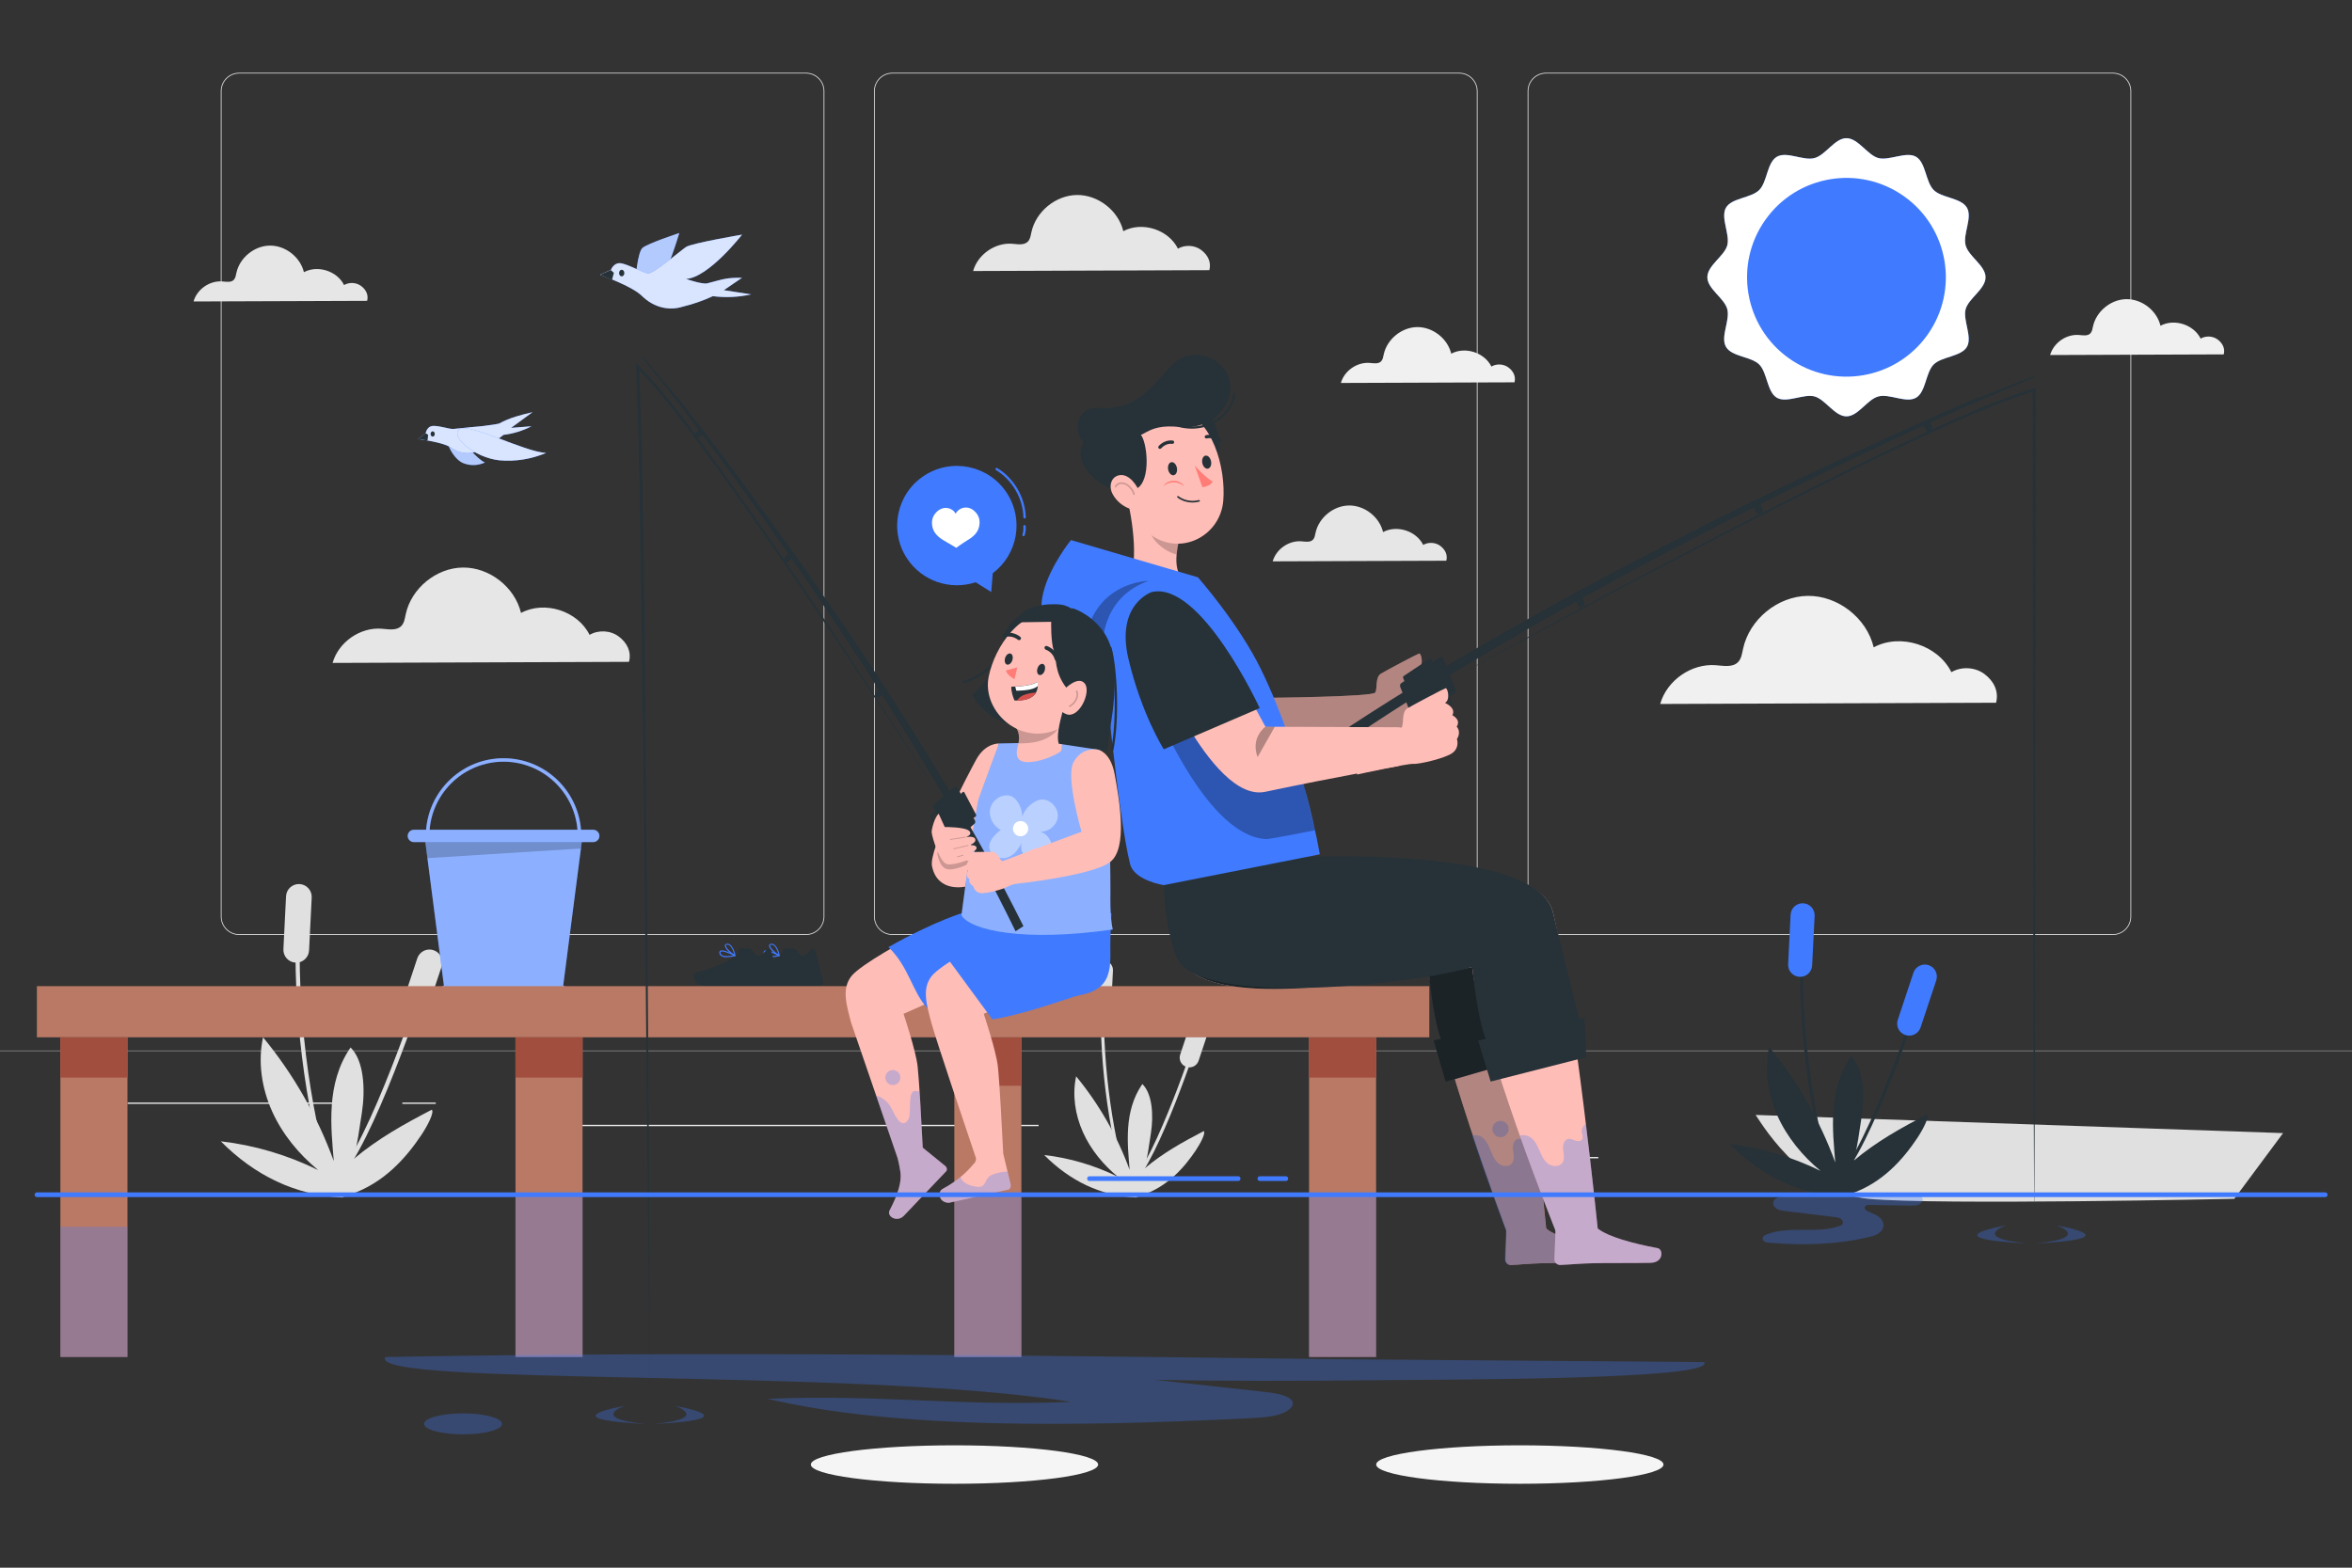 <svg xmlns="http://www.w3.org/2000/svg" viewBox="0 0 750 500"><rect x="0" y="0" width="750" height="500" fill="#333333" stroke="none"/><g id="freepik--background-complete--inject-613"><g><path d="M365.041,372.617c1.031-4.594,1.247-6.505,1.969-11.238,.838-5.492,.515-12.476-2.743-15.641-6.042,8.764-4.685,19.386-4.049,27.391-3.958-10.836-9.765-20.993-17.059-29.841-1.283,5.874-.339,12.231,2.157,17.801,2.496,5.57,6.479,10.377,11.117,14.217-7.418-3.65-15.391-6.004-23.471-6.931,8.213,8.255,17.991,13.023,29.224,13.562l1.887-.686c8.331-2.799,13.667-9.021,17.237-14.354,1.504-2.246,3.206-5.509,2.554-6.154-6.765,3.522-12.951,6.948-18.824,11.872Z" style="fill:#e0e0e0;"></path><g><path d="M358.003,376.206c-5.648-21.318-7.907-43.295-6.715-65.319l.999,.055c-1.187,21.919,1.061,43.791,6.683,65.009l-.967,.256Z" style="fill:#e0e0e0;"></path><path d="M351.01,325.265h0c-1.709-.085-3.026-1.54-2.941-3.249l.636-12.769c.085-1.709,1.54-3.026,3.249-2.941h0c1.709,.085,3.026,1.54,2.941,3.249l-.636,12.769c-.085,1.709-1.54,3.026-3.249,2.941Z" style="fill:#e0e0e0;"></path></g><g><path d="M361.207,377.94l-.7-.715c8.193-8.023,20.893-46.649,21.021-47.038l.95,.31c-.523,1.599-12.906,39.249-21.271,47.442Z" style="fill:#e0e0e0;"></path><path d="M378.295,340.271h0c-1.624-.54-2.503-2.294-1.963-3.918l4.033-12.132c.54-1.624,2.294-2.503,3.918-1.963h0c1.624,.54,2.503,2.294,1.963,3.918l-4.033,12.132c-.54,1.624-2.294,2.503-3.918,1.963Z" style="fill:#e0e0e0;"></path></g></g><g><g><rect y="335.071" width="750" height=".12" style="fill:#e0e0e0;"></rect><rect x="653.626" y="364.447" width="55.729" height=".421" style="fill:#ebebeb;"></rect><rect x="495.044" y="369.013" width="14.627" height=".421" style="fill:#ebebeb;"></rect><rect x="40.645" y="351.65" width="72.675" height=".421" style="fill:#ebebeb;"></rect><rect x="128.299" y="351.65" width="10.655" height=".421" style="fill:#ebebeb;"></rect><rect x="173.586" y="358.754" width="157.613" height=".421" style="fill:#ebebeb;"></rect></g><g><path d="M673.734,298.197h-180.746c-3.232,0-5.862-2.63-5.862-5.862V29.061c0-3.232,2.63-5.862,5.862-5.862h180.746c3.232,0,5.862,2.629,5.862,5.862V292.335c0,3.233-2.63,5.862-5.862,5.862ZM492.988,23.45c-3.095,0-5.612,2.518-5.612,5.612V292.335c0,3.095,2.518,5.612,5.612,5.612h180.746c3.095,0,5.612-2.518,5.612-5.612V29.061c0-3.094-2.518-5.612-5.612-5.612h-180.746Z" style="fill:#e0e0e0;"></path><path d="M465.306,298.197h-180.747c-3.232,0-5.862-2.63-5.862-5.862V29.061c0-3.232,2.629-5.862,5.862-5.862h180.747c3.232,0,5.862,2.629,5.862,5.862V292.335c0,3.233-2.63,5.862-5.862,5.862ZM284.559,23.45c-3.094,0-5.612,2.518-5.612,5.612V292.335c0,3.095,2.518,5.612,5.612,5.612h180.747c3.095,0,5.612-2.518,5.612-5.612V29.061c0-3.094-2.518-5.612-5.612-5.612h-180.747Z" style="fill:#e0e0e0;"></path></g><path d="M257.012,298.197H76.266c-3.232,0-5.862-2.63-5.862-5.862V29.061c0-3.232,2.629-5.862,5.862-5.862h180.746c3.232,0,5.862,2.629,5.862,5.862V292.335c0,3.233-2.63,5.862-5.862,5.862ZM76.266,23.45c-3.094,0-5.612,2.518-5.612,5.612V292.335c0,3.095,2.518,5.612,5.612,5.612h180.746c3.095,0,5.612-2.518,5.612-5.612V29.061c0-3.094-2.517-5.612-5.612-5.612H76.266Z" style="fill:#e0e0e0;"></path></g><g><path d="M112.808,369.617c1.363-6.073,1.649-8.599,2.603-14.856,1.107-7.26,.68-16.493-3.626-20.676-7.987,11.585-6.193,25.627-5.352,36.208-5.233-14.325-12.908-27.751-22.55-39.447-1.696,7.765-.448,16.168,2.852,23.532,3.299,7.363,8.565,13.717,14.696,18.794-9.806-4.825-20.345-7.937-31.026-9.162,10.856,10.912,23.782,17.215,38.631,17.928l2.495-.906c11.013-3.701,18.066-11.925,22.786-18.974,1.988-2.969,4.239-7.282,3.376-8.134-8.942,4.656-17.12,9.185-24.884,15.694Z" style="fill:#e0e0e0;"></path><g><path d="M103.504,374.361c-7.466-28.181-10.453-57.232-8.876-86.346l1.321,.072c-1.569,28.975,1.403,57.887,8.834,85.935l-1.278,.338Z" style="fill:#e0e0e0;"></path><path d="M94.26,307.022h0c-2.26-.113-4-2.035-3.887-4.295l.841-16.879c.112-2.26,2.035-4,4.295-3.887h0c2.26,.113,4,2.035,3.887,4.295l-.841,16.879c-.112,2.26-2.035,4-4.295,3.888Z" style="fill:#e0e0e0;"></path></g><g><path d="M107.739,376.653l-.926-.945c10.83-10.606,27.619-61.666,27.788-62.18l1.256,.41c-.691,2.113-17.06,51.883-28.118,62.714Z" style="fill:#e0e0e0;"></path><path d="M130.328,326.858h0c-2.147-.714-3.309-3.032-2.595-5.179l5.331-16.037c.714-2.147,3.032-3.308,5.179-2.595h0c2.147,.714,3.309,3.032,2.595,5.179l-5.331,16.037c-.714,2.147-3.032,3.308-5.179,2.595Z" style="fill:#e0e0e0;"></path></g></g><path d="M559.826,355.597c.78,.864,14.101,24.697,35.968,26.756,21.867,2.059,116.67,0,116.67,0l15.56-20.961-168.199-5.795Z" style="fill:#e0e0e0;"></path><path d="M632.834,215.005c-2.989-2.258-7.349-2.514-10.581-.621-4.29-8.67-16.246-12.496-24.773-7.928-2.225-9.342-11.429-16.523-21.032-16.408-9.603,.116-18.632,7.516-20.631,16.909-.318,1.493-.528,3.128-1.596,4.219-1.734,1.771-4.63,1.177-7.102,.984-7.777-.607-15.602,4.853-17.717,12.362l107.098-.39c.938-3.626-.676-6.869-3.665-9.127Z" style="fill:#f0f0f0;"></path><path d="M383.062,79.746c-2.102-1.588-5.17-1.768-7.443-.437-3.018-6.099-11.428-8.79-17.426-5.577-1.565-6.572-8.04-11.623-14.795-11.542-6.755,.081-13.106,5.287-14.512,11.895-.223,1.05-.371,2.2-1.123,2.967-1.22,1.246-3.257,.828-4.996,.692-5.471-.427-10.975,3.414-12.463,8.696l75.336-.274c.66-2.551-.476-4.832-2.578-6.42Z" style="fill:#e6e6e6;"></path><path d="M197.34,203.036c-2.637-1.993-6.486-2.219-9.338-.548-3.786-7.651-14.337-11.028-21.862-6.997-1.963-8.244-10.086-14.582-18.561-14.48-8.475,.102-16.443,6.633-18.207,14.922-.28,1.317-.466,2.761-1.408,3.723-1.531,1.563-4.086,1.039-6.268,.868-6.863-.535-13.769,4.283-15.636,10.909l94.514-.344c.828-3.2-.597-6.062-3.234-8.055Z" style="fill:#e6e6e6;"></path><path d="M115.184,91.23c-1.545-1.167-3.799-1.299-5.47-.321-2.217-4.481-8.398-6.459-12.805-4.098-1.15-4.829-5.908-8.541-10.871-8.481-4.964,.06-9.631,3.885-10.664,8.74-.164,.772-.273,1.617-.825,2.181-.897,.916-2.393,.608-3.671,.509-4.02-.314-8.065,2.509-9.158,6.39l55.358-.202c.485-1.874-.35-3.55-1.894-4.718Z" style="fill:#e6e6e6;"></path><path d="M459.301,174.119c-1.545-1.167-3.799-1.299-5.469-.321-2.218-4.481-8.398-6.459-12.805-4.098-1.15-4.829-5.908-8.541-10.871-8.481-4.964,.06-9.631,3.885-10.664,8.74-.164,.772-.273,1.617-.825,2.181-.896,.916-2.393,.608-3.671,.509-4.02-.314-8.065,2.509-9.158,6.39l55.358-.202c.485-1.874-.349-3.55-1.894-4.718Z" style="fill:#e6e6e6;"></path><path d="M481.043,117.222c-1.545-1.167-3.799-1.299-5.469-.321-2.218-4.481-8.397-6.459-12.805-4.098-1.15-4.829-5.908-8.541-10.871-8.481-4.964,.06-9.631,3.885-10.664,8.74-.164,.772-.273,1.617-.825,2.181-.897,.916-2.393,.608-3.671,.509-4.02-.314-8.064,2.509-9.158,6.39l55.358-.202c.485-1.874-.35-3.55-1.894-4.718Z" style="fill:#f0f0f0;"></path><path d="M707.206,108.312c-1.545-1.167-3.799-1.299-5.469-.321-2.218-4.481-8.398-6.459-12.805-4.098-1.15-4.829-5.908-8.541-10.871-8.481-4.964,.06-9.631,3.885-10.664,8.74-.164,.772-.273,1.617-.825,2.181-.897,.916-2.393,.608-3.671,.509-4.02-.314-8.064,2.509-9.158,6.39l55.358-.202c.485-1.874-.35-3.55-1.895-4.718Z" style="fill:#f0f0f0;"></path></g><g id="freepik--Shadows--inject-613"><path d="M530.451,467.104c0,3.387-20.51,6.132-45.809,6.132s-45.809-2.745-45.809-6.132,20.51-6.132,45.809-6.132,45.809,2.745,45.809,6.132Z" style="fill:#f5f5f5;"></path><path d="M350.171,467.104c0,3.387-20.51,6.132-45.81,6.132s-45.809-2.745-45.809-6.132,20.51-6.132,45.809-6.132,45.81,2.745,45.81,6.132Z" style="fill:#f5f5f5;"></path></g><g id="freepik--Plant--inject-613"><g><path d="M591.192,370.13c1.275-5.684,1.543-8.047,2.436-13.903,1.036-6.794,.637-15.435-3.394-19.35-7.474,10.842-5.796,23.983-5.009,33.885-4.897-13.406-12.08-25.971-21.104-36.916-1.587,7.267-.419,15.131,2.669,22.022,3.088,6.891,8.016,12.837,13.753,17.588-9.177-4.515-19.04-7.427-29.036-8.574,10.16,10.212,22.257,16.111,36.153,16.778l2.335-.848c10.307-3.463,16.907-11.16,21.324-17.757,1.86-2.779,3.967-6.815,3.159-7.613-8.369,4.358-16.022,8.596-23.288,14.687Z" style="fill:#263238;"></path><g><path d="M582.6,374.539c-6.984-26.364-9.777-53.539-8.302-80.771l.998,.055c-1.47,27.127,1.312,54.198,8.271,80.461l-.967,.256Z" style="fill:#263238;"></path><path d="M573.834,311.55h0c-2.114-.105-3.743-1.905-3.638-4.02l.787-15.797c.105-2.115,1.905-3.743,4.019-3.638h0c2.114,.105,3.743,1.905,3.638,4.019l-.787,15.797c-.105,2.114-1.905,3.743-4.019,3.638Z" style="fill:#407BFF;"></path></g><g><path d="M586.366,376.63l-.699-.715c10.155-9.945,25.876-57.757,26.033-58.238l.951,.311c-.647,1.977-15.956,48.526-26.285,58.643Z" style="fill:#263238;"></path><path d="M607.589,330.113h0c-2.009-.668-3.096-2.838-2.428-4.847l4.989-15.009c.668-2.009,2.838-3.096,4.847-2.428h0c2.009,.668,3.096,2.838,2.428,4.847l-4.989,15.009c-.668,2.009-2.838,3.096-4.847,2.428Z" style="fill:#407BFF;"></path></g></g></g><g id="freepik--Sun--inject-613"><g id="freepik--freepik--Sun--inject-5--inject-613"><g><path d="M633.145,88.438c0,3.752-5.427,6.733-6.353,10.189-.926,3.456,2.221,8.871,.416,11.994-1.805,3.123-8.027,3.064-10.604,5.629-2.577,2.565-2.458,8.775-5.629,10.604-3.171,1.829-8.419-1.366-11.994-.416-3.574,.95-6.448,6.353-10.189,6.353s-6.733-5.427-10.189-6.353c-3.456-.926-8.859,2.233-11.994,.416-3.135-1.817-3.052-8.028-5.629-10.604-2.577-2.577-8.764-2.446-10.604-5.629-1.841-3.182,1.366-8.455,.416-12.017s-6.353-6.436-6.353-10.189,5.427-6.721,6.353-10.177c.926-3.455-2.221-8.87-.416-11.994,1.805-3.123,8.027-3.064,10.604-5.641,2.577-2.577,2.458-8.764,5.629-10.604,3.171-1.841,8.419,1.378,11.994,.416,3.574-.962,6.448-6.341,10.189-6.341s6.733,5.427,10.189,6.341c3.455,.914,8.859-2.221,11.994-.416,3.135,1.805,3.052,8.028,5.629,10.604,2.577,2.577,8.764,2.458,10.604,5.641,1.841,3.182-1.365,8.419-.415,11.994,.95,3.574,6.353,6.46,6.353,10.201Z" style="fill:#407BFF;"></path><path d="M633.145,88.438c0,3.752-5.427,6.733-6.353,10.189-.926,3.456,2.221,8.871,.416,11.994-1.805,3.123-8.027,3.064-10.604,5.629-2.577,2.565-2.458,8.775-5.629,10.604-3.171,1.829-8.419-1.366-11.994-.416-3.574,.95-6.448,6.353-10.189,6.353s-6.733-5.427-10.189-6.353c-3.456-.926-8.859,2.233-11.994,.416-3.135-1.817-3.052-8.028-5.629-10.604-2.577-2.577-8.764-2.446-10.604-5.629-1.841-3.182,1.366-8.455,.416-12.017s-6.353-6.436-6.353-10.189,5.427-6.721,6.353-10.177c.926-3.455-2.221-8.87-.416-11.994,1.805-3.123,8.027-3.064,10.604-5.641,2.577-2.577,2.458-8.764,5.629-10.604,3.171-1.841,8.419,1.378,11.994,.416,3.574-.962,6.448-6.341,10.189-6.341s6.733,5.427,10.189,6.341c3.455,.914,8.859-2.221,11.994-.416,3.135,1.805,3.052,8.028,5.629,10.604,2.577,2.577,8.764,2.458,10.604,5.641,1.841,3.182-1.365,8.419-.415,11.994,.95,3.574,6.353,6.46,6.353,10.201Z" style="fill:#fff;"></path></g><circle cx="588.79" cy="88.433" r="31.694" transform="translate(175.724 517.234) rotate(-54.612)" style="fill:#407BFF;"></circle></g></g><g id="freepik--Birds--inject-613"><g><g><path d="M202.636,89.222s.622-8.811,2.267-10.187c1.645-1.376,11.706-4.719,11.706-4.719,0,0-3.98,13.583-6.399,15.15-2.419,1.567-7.574-.244-7.574-.244Z" style="fill:#407BFF;"></path><path d="M216.608,74.315h0c-.124,.418-4.022,13.618-6.399,15.15-1.594,.698-3.308,.842-4.962,.418-.88-.157-1.752-.377-2.612-.662,0,0,.636-8.829,2.267-10.187,1.631-1.358,10.78-4.423,11.651-4.702h0l.055-.017Z" style="fill:#fff; opacity:.6;"></path><path d="M197.508,83.928c2.28,0,7.477,3.135,9.191,3.291s10.227-7.227,12.052-8.446c1.824-1.219,17.87-3.936,17.87-3.936,0,0-10.642,13.722-17.87,14.123,0,0,5.349,1.881,6.91,1.376,4.951-1.286,5.905-1.804,10.96-1.745l-5.805,3.956,8.693,1.341c-4.023,.901-8.125,1.095-12.19,.575-3.106,1.434-6.3,2.547-9.55,3.326-4.523,1.461-9.329,.222-13.033-3.361-3.124-3.187-13.42-6.792-13.42-6.792l3.51-1.567c.511-1.284,1.542-2.108,2.681-2.142Z" style="fill:#407BFF;"></path><path d="M197.508,83.928c2.28,0,7.477,3.135,9.191,3.291s10.227-7.227,12.052-8.446c1.824-1.219,17.87-3.936,17.87-3.936,0,0-10.642,13.722-17.87,14.123,0,0,5.349,1.881,6.91,1.376,4.951-1.286,5.905-1.804,10.96-1.745l-5.805,3.956,8.693,1.341c-4.023,.901-8.125,1.095-12.19,.575-3.106,1.434-6.3,2.547-9.55,3.326-4.523,1.461-9.329,.222-13.033-3.361-3.124-3.187-13.42-6.792-13.42-6.792l3.51-1.567c.511-1.284,1.542-2.108,2.681-2.142Z" style="fill:#fff; opacity:.8;"></path><polygon points="194.758 86.122 195.753 87.028 195.158 89.222 191.316 87.637 194.758 86.122" style="fill:#263238;"></polygon><path d="M199.088,87.088c0,.582-.374,1.053-.836,1.053s-.836-.472-.836-1.053,.374-1.053,.836-1.053,.836,.471,.836,1.053Z" style="fill:#263238;"></path></g><g><path d="M142.921,137.83c1.659-1.391,8.493,8.45,11.721,9.68-2.298,1.056-4.788,1.099-7.105,.121-3.56-1.674-6.366-8.349-4.616-9.801Z" style="fill:#407BFF;"></path><path d="M154.642,147.51c-2.298,1.046-4.785,1.096-7.105,.141-3.56-1.674-6.366-8.369-4.616-9.821,.392-.343,1.071,0,1.931,.625,2.761,2.158,7.331,8.107,9.79,9.055Z" style="fill:#fff; opacity:.6;"></path><path d="M137.535,135.934c1.674-.504,5.853,1.049,7.135,.867,1.282-.182,9.051-.887,9.051-.887,2.146-.328,3.682-.417,5.411-.818,3.498-1.923,6.962-2.747,10.685-3.639l-6.834,5.001,6.502-.504c-2.862,1.462-5.863,2.385-8.916,2.743-2.129,1.681-4.354,3.138-6.653,4.356-3.164,1.994-6.839,1.919-9.956-.202-2.655-1.896-10.635-2.803-10.635-2.803l2.414-1.876c.227-1.145,.925-2.015,1.795-2.238Z" style="fill:#407BFF;"></path><path d="M137.535,135.934c1.674-.504,5.853,1.049,7.135,.867,1.282-.182,9.051-.887,9.051-.887,2.146-.328,3.682-.417,5.411-.818,3.498-1.923,6.962-2.747,10.685-3.639l-6.834,5.001,6.502-.504c-2.862,1.462-5.863,2.385-8.916,2.743-2.129,1.681-4.354,3.138-6.653,4.356-3.164,1.994-6.839,1.919-9.956-.202-2.655-1.896-10.635-2.803-10.635-2.803l2.414-1.876c.227-1.145,.925-2.015,1.795-2.238Z" style="fill:#fff; opacity:.8;"></path><polygon points="135.695 138.173 136.525 138.677 136.329 140.492 133.281 140.048 135.695 138.173" style="fill:#263238;"></polygon><path d="M146.556,136.882c3.017-2.138,20.425,7.159,27.576,7.583-4.792,2.001-9.819,2.801-14.829,2.36-8.041-.827-15.96-7.704-12.747-9.942Z" style="fill:#407BFF;"></path><path d="M138.637,138.409c0,.462-.297,.836-.663,.836s-.663-.374-.663-.836,.297-.836,.663-.836,.663,.374,.663,.836Z" style="fill:#263238;"></path></g><path d="M146.556,136.882c3.017-2.138,20.425,7.159,27.576,7.583-4.792,2.001-9.819,2.801-14.829,2.36-8.041-.827-15.96-7.704-12.747-9.942Z" style="fill:#fff; opacity:.8;"></path></g></g><g id="freepik--Bucket--inject-613"><g><g><path d="M179.593,314.332l6.132-47.439h-50.307l6.132,47.439c-.531,.151-.931,.621-.931,1.199,0,.697,.57,1.268,1.267,1.268h37.371c.697,0,1.268-.57,1.268-1.268,0-.578-.4-1.048-.931-1.199Z" style="fill:#407BFF;"></path><path d="M179.593,314.332l6.132-47.439h-50.307l6.132,47.439c-.531,.151-.931,.621-.931,1.199,0,.697,.57,1.268,1.267,1.268h37.371c.697,0,1.268-.57,1.268-1.268,0-.578-.4-1.048-.931-1.199Z" style="fill:#fff; opacity:.4;"></path></g><polygon points="185.724 266.893 135.417 266.893 136.297 273.699 185.244 270.612 185.724 266.893" style="opacity:.2;"></polygon><g><path d="M189.172,264.649h-3.903c-1.005-12.751-11.694-22.82-24.699-22.82s-23.694,10.07-24.698,22.82h-3.903c-1.08,0-1.963,.883-1.963,1.963s.883,1.963,1.963,1.963h57.203c1.079,0,1.963-.883,1.963-1.963s-.883-1.963-1.963-1.963Zm-28.602-21.716c12.394,0,22.577,9.577,23.58,21.716h-47.16c1.003-12.139,11.185-21.716,23.58-21.716Z" style="fill:#407BFF;"></path><path d="M189.172,264.649h-3.903c-1.005-12.751-11.694-22.82-24.699-22.82s-23.694,10.07-24.698,22.82h-3.903c-1.08,0-1.963,.883-1.963,1.963s.883,1.963,1.963,1.963h57.203c1.079,0,1.963-.883,1.963-1.963s-.883-1.963-1.963-1.963Zm-28.602-21.716c12.394,0,22.577,9.577,23.58,21.716h-47.16c1.003-12.139,11.185-21.716,23.58-21.716Z" style="fill:#fff; opacity:.4;"></path></g></g></g><g id="freepik--Shoes--inject-613"><g><g><g><path d="M249.728,302.471h2.824c.639,0,1.23,.357,1.608,.927,1.628,2.459,2.852,1.529,4.623-.782,1.126-.145,1.429,1.284,1.521,1.667l2.111,8.49c.183,.709-.188,1.448-.829,1.651-.114,.036-.232,.053-.351,.051h-22.372c-3.558,0-4.296-3.965-2.83-4.332,6.591-1.61,11.258-3.755,13.295-5.874,.378-.371-.01-.649,.4-1.798Z" style="fill:#263238;"></path><path d="M245.877,305.312c.891-.024,1.778-.15,2.645-.377,.081-.032,.124-.132,.095-.222-.016-.049-.05-.087-.095-.104-.396-.214-3.927-2.038-4.812-1.345-.166,.119-.255,.333-.23,.55,.004,.405,.182,.783,.479,1.019,.577,.381,1.248,.549,1.917,.479Zm2.092-.612c-1.042,.214-2.977,.499-3.779-.163-.208-.181-.336-.452-.35-.744-.016-.092,.02-.185,.092-.235,.488-.377,2.572,.428,4.037,1.141Z" style="fill:#407BFF;"></path><path d="M248.486,304.945c.036,.012,.075,.012,.111,0,.047-.046,.065-.118,.046-.183,0-.163-.83-4.005-2.765-3.761-.479,.071-.618,.326-.636,.54-.12,1.019,2.102,2.945,3.162,3.435l.083-.03Zm-2.415-3.639c1.226,0,1.936,2.242,2.175,3.139-1.152-.673-2.765-2.273-2.664-2.895,0-.051,0-.193,.359-.234l.129-.01Z" style="fill:#407BFF;"></path></g></g><g><path d="M235.62,302.471h2.824c.639,0,1.23,.357,1.607,.927,1.628,2.459,2.852,1.529,4.623-.782,1.126-.145,1.429,1.284,1.521,1.667l2.111,8.49c.183,.709-.188,1.448-.829,1.651-.114,.036-.232,.053-.351,.051h-22.372c-3.558,0-4.295-3.965-2.83-4.332,6.591-1.61,11.258-3.755,13.295-5.874,.378-.371-.01-.649,.4-1.798Z" style="fill:#263238;"></path><path d="M231.77,305.312c.891-.024,1.778-.15,2.645-.377,.081-.032,.124-.132,.095-.222-.016-.049-.05-.087-.095-.104-.396-.214-3.927-2.038-4.812-1.345-.166,.119-.255,.333-.231,.55,.004,.405,.182,.783,.479,1.019,.577,.381,1.248,.549,1.917,.479Zm2.092-.612c-1.042,.214-2.977,.499-3.779-.163-.208-.181-.336-.452-.35-.744-.017-.092,.02-.185,.092-.235,.488-.377,2.572,.428,4.037,1.141Z" style="fill:#407BFF;"></path><path d="M234.379,304.945c.036,.012,.075,.012,.111,0,.047-.046,.065-.118,.046-.183,0-.163-.83-4.005-2.765-3.761-.479,.071-.618,.326-.636,.54-.12,1.019,2.102,2.945,3.162,3.435l.083-.03Zm-2.415-3.639c1.226,0,1.936,2.242,2.175,3.139-1.152-.673-2.765-2.273-2.664-2.895,0-.051,0-.193,.359-.234l.129-.01Z" style="fill:#407BFF;"></path></g></g></g><g id="freepik--Dock--inject-613"><g><g><rect x="304.314" y="330.845" width="21.386" height="101.956" style="fill:#b97964;"></rect><rect x="304.314" y="381.823" width="21.386" height="50.978" style="fill:#407BFF; opacity:.3;"></rect><rect x="304.314" y="330.845" width="21.386" height="15.455" style="fill:#a24e3f;"></rect></g><g><rect x="417.427" y="330.845" width="21.386" height="101.956" style="fill:#b97964;"></rect><rect x="417.427" y="330.845" width="21.386" height="12.838" style="fill:#a24e3f;"></rect></g><rect x="11.765" y="314.523" width="444.009" height="16.322" style="fill:#b97964;"></rect><g><rect x="164.379" y="330.845" width="21.386" height="101.956" style="fill:#b97964;"></rect><rect x="164.379" y="330.845" width="21.386" height="12.838" style="fill:#a24e3f;"></rect></g><rect x="164.379" y="381.823" width="21.386" height="50.978" style="fill:#407BFF; opacity:.3;"></rect><g><g><rect x="19.258" y="330.845" width="21.386" height="101.956" style="fill:#b97964;"></rect><rect x="19.258" y="330.845" width="21.386" height="12.838" style="fill:#a24e3f;"></rect></g><rect x="19.258" y="391.285" width="21.386" height="41.516" style="fill:#407BFF; opacity:.3;"></rect></g><rect x="417.427" y="380.926" width="21.386" height="51.875" style="fill:#407BFF; opacity:.3;"></rect></g></g><g id="freepik--Speech_Bubble--inject-613"><g><path d="M294.725,151.69c8.805-5.742,20.597-3.258,26.338,5.547,5.506,8.444,3.444,19.631-4.499,25.598l-.487,5.988-4.965-3.123c-8.008,2.661-17.108-.271-21.933-7.672-5.741-8.805-3.258-20.597,5.547-26.338Z" style="fill:#407BFF;"></path><path d="M326.722,165.375c-.203,0-.37-.162-.375-.366-.144-6.038-3.574-11.959-8.739-15.087-.177-.107-.234-.338-.126-.515,.107-.176,.337-.233,.515-.126,5.379,3.257,8.951,9.423,9.101,15.711,.005,.207-.159,.379-.366,.384h-.009Z" style="fill:#407BFF;"></path><path d="M326.385,171.009c-.039,0-.078-.006-.116-.019-.197-.064-.305-.275-.24-.473,.275-.845,.374-1.758,.288-2.642-.021-.206,.13-.39,.336-.41,.207-.022,.39,.13,.41,.336,.097,.986-.014,2.005-.321,2.948-.051,.158-.198,.259-.356,.259Z" style="fill:#407BFF;"></path><path d="M312.335,165.976c-.106-.953-.565-1.847-1.201-2.564-.623-.703-1.439-1.258-2.356-1.461-.975-.216-2.035-.011-2.859,.551-.491,.334-.894,.792-1.172,1.316-.27-.466-.64-.875-1.084-1.182-.821-.568-1.879-.779-2.855-.57-.919,.197-1.738,.746-2.366,1.445-.641,.713-1.106,1.604-1.219,2.556-.141,1.193,.085,2.5,.701,3.532,.65,1.089,1.703,1.971,2.787,2.629,1.823,1.107,4.224,2.493,4.224,2.493,0,0,2.039-1.513,3.869-2.608,1.089-.651,2.148-1.525,2.805-2.61,.623-1.027,.858-2.333,.726-3.527Z" style="fill:#fff;"></path></g></g><g id="freepik--Character_2--inject-613"><g><g><path d="M359.595,159.604l6.862,5.691,9.342,7.759c-.274,1.263-.487,2.541-.594,3.774-.502,5.066,.949,10.079,8.404,11.843,0,0,5.831,2.045-8.832,2.251-14.663,.206-16.749-1.929-16.749-1.929,5.584-5.507,3.469-21.127,1.567-29.388Z" style="fill:#ffbdb7;"></path><path d="M375.799,173.054c-.274,1.263-.487,2.542-.594,3.774-3.484-.701-8.14-4.413-8.627-7.973-.183-1.339-.213-2.632-.122-3.56l9.342,7.759Z" style="opacity:.2;"></path><path d="M382.124,153.56c5.334-1.21,7.899-9.773,5.986-16.313-2.54-8.679-11.101-8.105-17.603-3.043-8.033,6.254,3.345,21.231,11.618,19.355Z" style="fill:#263238;"></path><path d="M356.766,147.722c2.385,10.968,3.223,17.49,9.701,22.495,9.745,7.529,22.66,.84,23.607-10.504,.852-10.211-3.192-26.433-14.731-29.539-11.368-3.06-20.963,6.579-18.577,17.548Z" style="fill:#ffbdb7;"></path><path d="M362.418,155.889c4.797-2.628,3.368-15.167,1.276-17.33-2.092-2.163-12.9-4.745-17.762,1.909-6.006,8.22,9.047,19.496,16.486,15.421Z" style="fill:#263238;"></path><path d="M358.83,139.029c6.763,1.694,5.599-4.127,17.489-2.827,8.815,.964,16.17-5.402,15.986-12.874-.226-9.16-12.646-13.996-19.308-6.192-6.661,7.803-11.971,13.852-22.783,12.959-8.411-.695-9.144,12.147,.113,13.247,5.436,.646,8.503-4.313,8.503-4.313Z" style="fill:#263238;"></path><path d="M380.024,136.725c2.948,0,5.815-.818,8.25-2.406,3.109-2.026,5.17-5.144,5.654-8.557,.027-.19-.105-.365-.295-.392-.181-.023-.365,.104-.392,.295-.463,3.261-2.361,6.128-5.346,8.073-3.482,2.269-7.896,2.89-12.108,1.702-.188-.051-.377,.056-.428,.24-.051,.184,.056,.376,.24,.428,1.465,.412,2.956,.616,4.425,.616Z" style="fill:#263238;"></path><path d="M354.825,157.642c1.277,2.329,3.416,3.921,5.4,4.587,2.985,1.002,4.342-1.678,3.399-4.621-.849-2.649-3.424-6.363-6.365-6.087-2.898,.271-3.894,3.458-2.434,6.121Z" style="fill:#ffbdb7;"></path><path d="M380.967,148.469s3.172,3.685,5.741,5.136c-.88,1.619-3.297,1.768-3.297,1.768l-2.444-6.904Z" style="fill:#ff7c77;"></path><path d="M381.383,160.199c-3.551,.489-5.841-1.451-5.945-1.541-.112-.097-.123-.265-.027-.377,.096-.112,.265-.123,.376-.027,.026,.022,2.631,2.234,6.5,1.221,.144-.039,.289,.048,.326,.191,.038,.142-.048,.289-.191,.326-.357,.093-.704,.162-1.039,.208Z" style="fill:#263238;"></path><path d="M369.756,143.151c-.085-.019-.167-.059-.238-.122-.22-.196-.24-.534-.044-.755,1.941-2.182,4.388-1.786,4.491-1.767,.279,.02,.486,.326,.435,.617-.051,.291-.326,.485-.617,.435-.102-.016-1.986-.289-3.511,1.425-.134,.15-.333,.207-.517,.166Z" style="fill:#263238;"></path><path d="M389.127,140.965c-.164,.047-.348,.015-.489-.102-1.869-1.553-3.79-1.04-3.808-1.035-.285,.08-.579-.086-.659-.37-.08-.283,.085-.577,.367-.658h.003c.101-.029,2.485-.667,4.779,1.241,.227,.188,.258,.526,.069,.752-.071,.086-.164,.143-.263,.172Z" style="fill:#263238;"></path><g><g><path d="M372.497,149.766c.221,1.146,1.025,1.952,1.796,1.8,.771-.152,1.217-1.205,.996-2.351-.221-1.146-1.025-1.952-1.796-1.8-.771,.152-1.218,1.205-.997,2.351Z" style="fill:#263238;"></path><path d="M383.387,147.672c.22,1.146,1.025,1.952,1.796,1.8s1.217-1.205,.996-2.351c-.221-1.146-1.025-1.952-1.796-1.8-.771,.152-1.217,1.205-.997,2.351Z" style="fill:#263238;"></path></g><path d="M361.622,157.851c-.106,0-.205-.068-.238-.175-.286-.903-.812-1.72-1.523-2.362-.463-.418-1.201-.926-2.083-.97-.812-.033-1.567,.377-1.839,.99-.057,.126-.205,.182-.33,.127-.126-.056-.183-.204-.127-.33,.358-.807,1.311-1.35,2.321-1.286,1.03,.05,1.87,.625,2.394,1.098,.777,.702,1.353,1.595,1.665,2.583,.042,.131-.031,.272-.163,.313-.025,.008-.05,.012-.075,.012Z" style="opacity:.2;"></path></g><path d="M370.953,154.979c1.518-2.178,5.366-2.231,6.651,.213-1.88-1.827-4.608-1.723-6.651-.213h0Z" style="fill:#ff7c77;"></path></g><g><g><path d="M491.849,391.597l-10.78,.28c-.392,.01-.681,.307-.696,.715l-.315,9.084c-.033,.942,.818,1.811,1.721,1.771,3.752-.166,5.539-.447,10.28-.57,2.917-.076,12.818-.01,16.845-.114,3.939-.102,3.815-4.337,2.1-4.676-7.693-1.521-14.727-3.712-17.489-5.905-.498-.395-1.093-.599-1.667-.585Z" style="fill:#ffbdb7;"></path><path d="M402.544,277.86s72.189-8.55,77.075,13.127c6.571,29.149,13.507,101.677,13.507,101.677h-12.683s-22.573-59.876-25.057-84.289c-14.513,5.085-72.704,14.238-78.639-2.873-4.855-13.998-1.691-27.12-1.691-27.12l27.486-.522Z" style="fill:#ffbdb7;"></path><path d="M402.544,277.86s72.189-8.55,77.075,13.127c6.571,29.149,9.398,40.103,9.398,40.103l-28.128,2.71s-3.019-1.011-5.503-25.424c-14.513,5.085-72.704,14.238-78.639-2.873-4.855-13.998-1.691-27.12-1.691-27.12l27.486-.522Z" style="fill:#263238;"></path></g><polygon points="488.157 337.178 461.068 345.005 457.061 331.89 487.55 324.609 488.157 337.178" style="fill:#263238;"></polygon><path d="M481.08,360.091c0,1.435-1.163,2.598-2.598,2.598s-2.598-1.163-2.598-2.598,1.163-2.598,2.598-2.598,2.598,1.163,2.598,2.598Z" style="fill:#407BFF; opacity:.3;"></path><g style="opacity:.3;"><path d="M510.997,398.087c-7.744-1.521-14.824-3.712-17.604-5.905-.148-.117-.306-.211-.467-.294-.323-3.303-1.67-16.856-3.584-33.485-.839,.685-1.387,1.686-1.229,2.792,.105,.732,.479,1.521,.13,2.163-.378,.694-1.336,.689-2.053,.429-.717-.26-1.44-.689-2.184-.535-1.302,.27-1.695,2.055-1.543,3.447,.153,1.392,.54,2.928-.182,4.103-.92,1.497-3.172,1.375-4.486,.254-1.314-1.121-1.952-2.877-2.626-4.513-.674-1.637-1.541-3.344-3.063-4.118-.834-.424-1.808-.481-2.7-.228,5.336,15.875,10.217,28.847,10.774,30.321-.003,.026-.015,.048-.016,.075l-.317,9.084c-.033,.942,.823,1.811,1.732,1.771,3.776-.166,5.576-.447,10.347-.57,2.936-.076,12.902-.01,16.956-.114,3.965-.102,3.84-4.337,2.114-4.676Z" style="fill:#407BFF;"></path></g><g style="opacity:.3;"><path d="M511.568,398.381c-.16-.149-.349-.252-.564-.294-3.366-.666-6.605-1.46-9.416-2.326-1.205-.371-2.331-.755-3.354-1.149-.341-.131-.671-.263-.988-.396-1.587-.664-2.867-1.35-3.73-2.035-.147-.117-.304-.211-.464-.294-.016-.16-.033-.343-.054-.551-.012-.119-.024-.241-.037-.375-.022-.228-.046-.471-.073-.741l-.02-.201c-.021-.214-.043-.438-.067-.676-.021-.208-.042-.419-.064-.644-.02-.202-.042-.419-.064-.635-.027-.267-.054-.538-.083-.826-.031-.305-.063-.622-.096-.95-.013-.132-.026-.257-.04-.393-.045-.443-.092-.905-.141-1.385-.023-.227-.047-.46-.071-.695-.037-.357-.074-.724-.113-1.1-.024-.232-.048-.461-.072-.7-.053-.51-.107-1.038-.164-1.577-.019-.18-.037-.36-.056-.544-.066-.629-.133-1.272-.203-1.937l-.04-.38c-.061-.58-.124-1.173-.188-1.778l-.06-.566c-.075-.708-.153-1.432-.232-2.171-.018-.169-.037-.34-.055-.51-.071-.662-.144-1.334-.218-2.018-.017-.16-.034-.317-.052-.478-.086-.792-.175-1.602-.265-2.422-.019-.178-.039-.356-.059-.535-.095-.861-.191-1.731-.29-2.618v-.01c-.098-.873-.198-1.762-.299-2.658-.021-.188-.042-.375-.064-.564-.101-.897-.204-1.803-.309-2.721l-.014-.127h0c-.745-6.515-1.576-13.501-2.467-20.529l2.565-.696-.572-12.569-1.516,.344c-1.463-6.039-4.027-16.869-7.882-33.967-4.887-21.677-77.075-13.127-77.075-13.127l-27.486,.522s-3.164,13.122,1.691,27.12c5.935,17.111,64.125,7.958,78.639,2.873,1.394,13.699,2.956,20.028,4.059,22.946l-2.274,.516,3.767,13.116,2.971-.806c1.862,6.126,3.848,12.279,5.775,18.05h0l.085,.255c.116,.346,.231,.69,.346,1.033,.057,.169,.113,.336,.169,.504,.115,.343,.23,.684,.345,1.024,.048,.144,.097,.286,.145,.429,.128,.378,.256,.756,.383,1.13l.013,.039c.632,1.861,1.252,3.665,1.853,5.4l.042,.121c.121,.348,.24,.691,.359,1.033,.044,.126,.088,.253,.132,.379,.117,.336,.233,.667,.348,.997l.098,.281c.124,.354,.246,.703,.368,1.05l.076,.215c.118,.336,.235,.668,.351,.997,.04,.113,.079,.224,.119,.336,.104,.294,.207,.587,.309,.875,.041,.116,.081,.229,.122,.343,.106,.298,.211,.595,.314,.886l.02,.056c.505,1.421,.982,2.751,1.425,3.981,.031,.086,.062,.174,.093,.259,.079,.219,.156,.432,.232,.644,.044,.122,.088,.243,.131,.363,.066,.184,.131,.363,.196,.542,.058,.159,.115,.317,.171,.472l.15,.414c.063,.173,.124,.341,.185,.508,.041,.112,.082,.225,.122,.334,.079,.216,.155,.425,.23,.63l.057,.157c.089,.244,.175,.48,.259,.707l.024,.064c.766,2.088,1.273,3.444,1.431,3.864l-.004,.021c-.002,.019-.011,.034-.011,.053l-.315,9.084c-.004,.118,.006,.234,.028,.348,.109,.569,.523,1.069,1.039,1.296,.206,.091,.429,.137,.654,.127h0c.938-.042,1.753-.09,2.522-.142,1.346-.091,2.552-.19,4.028-.275,.844-.049,1.776-.093,2.874-.128,.274-.009,.559-.017,.855-.025,.729-.019,1.895-.029,3.296-.035,3.153-.014,7.499-.007,10.749-.037,1.084-.01,2.045-.023,2.8-.043,.246-.006,.477-.029,.692-.066,1.075-.184,1.769-.722,2.156-1.369,.232-.389,.355-.817,.383-1.231,.047-.691-.167-1.344-.567-1.716Z"></path></g></g><g><g><path d="M508.212,391.597l-11.464,.28c-.417,.01-.725,.307-.74,.715l-.335,9.084c-.035,.942,.87,1.811,1.83,1.771,3.99-.166,5.891-.447,10.932-.57,3.102-.076,13.631-.01,17.914-.114,4.189-.102,4.058-4.337,2.233-4.676-8.181-1.521-15.662-3.712-18.598-5.905-.529-.395-1.162-.599-1.773-.585Z" style="fill:#ffbdb7;"></path><path d="M413.24,277.86s76.769-8.55,81.966,13.127c6.988,29.149,14.365,101.677,14.365,101.677h-13.488s-24.005-59.876-26.647-84.289c-15.96,3.876-77.599,13.59-83.629-2.873-5.131-14.01-1.798-27.12-1.798-27.12l29.231-.522Z" style="fill:#ffbdb7;"></path><path d="M413.022,273.438s76.987-4.128,82.184,17.549c6.988,29.149,9.994,40.103,9.994,40.103l-29.912,2.71s-3.21-1.011-5.852-25.424c-15.434,5.085-88.036,13.734-94.347-3.377-5.163-13.998-3.814-28.801-3.814-28.801l41.748-2.759Z" style="fill:#263238;"></path></g><polygon points="505.808 337.178 475.341 344.953 471.334 331.837 505.2 324.61 505.808 337.178" style="fill:#263238;"></polygon><g style="opacity:.3;"><path d="M528.583,398.087c-8.181-1.521-15.662-3.712-18.598-5.905-.156-.117-.323-.211-.494-.294-.342-3.303-1.764-16.856-3.786-33.485-.886,.685-1.465,1.686-1.299,2.792,.111,.732,.506,1.521,.137,2.163-.399,.694-1.412,.689-2.169,.429-.757-.26-1.522-.689-2.307-.535-1.375,.27-1.791,2.055-1.63,3.447s.571,2.928-.192,4.103c-.972,1.497-3.351,1.375-4.74,.254-1.389-1.121-2.062-2.877-2.774-4.513-.712-1.637-1.628-3.344-3.236-4.118-.881-.424-1.91-.481-2.853-.228,5.637,15.875,10.794,28.847,11.383,30.321-.003,.026-.016,.048-.017,.075l-.334,9.084c-.035,.942,.87,1.811,1.83,1.771,3.99-.166,5.891-.447,10.932-.57,3.102-.076,13.631-.01,17.914-.114,4.189-.102,4.058-4.337,2.233-4.676Z" style="fill:#407BFF;"></path></g></g><g><path d="M403.906,222.556s33.778-.282,34.615-1.671-.139-4.847,1.883-6.057c2.022-1.21,11.456-6.188,12.114-6.39,.658-.203,1.624,3.691-.175,4.689,0,0,3.621,1.424,2.356,3.943,0,0,2.852,1.34,1.374,3.635,0,0,1.591,1.495,.076,3.957,0,0,.913,2.569-1.324,4.344-2.237,1.775-10.997,3.751-12.618,3.563s-31.847,5.866-31.847,5.866l-6.452-15.878Z" style="fill:#ffbdb7;"></path><path d="M403.906,222.556s33.778-.282,34.615-1.671-.139-4.847,1.883-6.057c2.022-1.21,11.456-6.188,12.114-6.39,.658-.203,1.624,3.691-.175,4.689,0,0,3.621,1.424,2.356,3.943,0,0,2.852,1.34,1.374,3.635,0,0,1.591,1.495,.076,3.957,0,0,.913,2.569-1.324,4.344-2.237,1.775-10.997,3.751-12.618,3.563s-31.847,5.866-31.847,5.866l-6.452-15.878Z" style="opacity:.3;"></path></g><g><g><path d="M627.381,128.216c-18.724,8.065-37.27,16.633-55.721,25.476-18.444,8.862-36.76,18.079-54.945,27.637-18.168,9.602-36.155,19.663-53.966,30.141-17.75,10.616-35.263,21.778-52.391,33.735l1.758,3.252c16.934-12.084,34.29-23.405,51.903-34.193,17.676-10.652,35.544-20.897,53.604-30.69,18.077-9.75,36.295-19.163,54.647-28.225,18.357-9.043,36.825-17.817,55.453-26.082l20.943-8.922v-.465l-21.285,8.335Z" style="fill:#263238;"></path><path d="M613.624,136.077l.321,.814c.259,.657,.939,.951,1.511,.653h0c.571-.298,.827-1.081,.567-1.738l-.321-.814c-.259-.657-.939-.951-1.511-.653h0c-.571,.299-.827,1.081-.567,1.738Z" style="fill:#263238;"></path><path d="M559.555,162.379l.321,.814c.259,.657,.939,.951,1.511,.653h0c.572-.298,.827-1.081,.567-1.738l-.321-.814c-.259-.657-.939-.951-1.511-.653h0c-.571,.298-.827,1.081-.567,1.738Z" style="fill:#263238;"></path><path d="M502.729,192.053l.321,.814c.259,.657,.939,.951,1.511,.653h0c.571-.298,.827-1.081,.567-1.738l-.321-.814c-.259-.657-.939-.951-1.511-.653h0c-.572,.298-.827,1.081-.567,1.738Z" style="fill:#263238;"></path><path d="M446.511,219.106l3.833,9.71c.207,.525,.763,.731,1.198,.443l12.253-8.124c.379-.251,.53-.792,.349-1.25l-3.833-9.71c-.207-.525-.763-.731-1.198-.443l-12.253,8.124c-.379,.251-.53,.792-.349,1.25Z" style="fill:#263238;"></path><path d="M454.159,230.472c-.21-.078-.383-.255-.475-.486l-2.441-6.183h0c-.168-.425-.029-.922,.323-1.155l7.803-5.173c.192-.128,.423-.157,.632-.077,.21,.078,.384,.255,.475,.486l2.44,6.182c.168,.426,.029,.923-.322,1.155l-7.802,5.173c-.137,.091-.293,.131-.448,.118-.062-.005-.124-.018-.184-.041Zm5.454-12.511l-7.802,5.173c-.133,.088-.186,.276-.122,.437l2.441,6.183c.035,.089,.099,.154,.18,.184,.082,.029,.166,.018,.239-.029l7.803-5.174c.133-.088,.185-.275,.122-.437l-2.44-6.183c-.035-.089-.099-.154-.18-.184-.023-.008-.047-.014-.071-.016-.058-.005-.116,.011-.168,.045Zm-8.153,5.726h0Z" style="fill:#263238;"></path><path d="M447.444,216.267l.314,.795c.096,.243,.337,.331,.539,.197l8.274-5.511c.202-.134,.288-.44,.192-.683l-.314-.795c-.096-.243-.337-.331-.539-.197l-8.274,5.511c-.202,.134-.288,.44-.192,.683Z" style="fill:#263238;"></path></g><path d="M460.031,218.116c46.125-25.522,92.574-50.508,139.987-73.571,15.907-7.502,31.692-15.375,48.524-20.676l.581-.175,.002,.617c.117,61.96-.171,138.964-.2,201.265l-.258,67.088-.258-67.088c-.064-33.472-.13-100.721-.189-134.177-.042-22.362-.066-44.725-.012-67.088l.582,.442c-16.725,5.216-32.585,13.061-48.438,20.486-47.456,22.939-93.951,47.828-140.321,72.877h0Z" style="fill:#263238;"></path></g><g><path d="M420.853,272.479s-5.108-31-18.761-59.015c-7.147-14.665-20.117-29.345-20.117-29.345l-40.472-11.865s-26.842,32.917,10.043,34.939c0,0,5.083,54.007,8.83,68.428,1.363,5.247,10.74,6.681,10.74,6.681" style="fill:#407BFF;"></path><path d="M365.462,218.881s17.511,47.703,38.301,48.753c1.128,.057,15.523-2.821,15.523-2.821l-3.95-16.356-11.812-6.32s-15.929-29.719-21.89-36.069c-12.264-13.065-19.122,7.535-16.172,12.814Z" style="opacity:.3;"></path><path d="M351.546,207.194s-1.118-16.415,14.78-21.941c0,0-18.339-.002-20.69,21.252l5.91,.689Z" style="opacity:.3;"></path></g><path d="M430.807,234.058s15.311-.717,16.148-2.106c.836-1.389-.139-4.847,1.883-6.057,2.022-1.21,11.456-6.188,12.114-6.39,.658-.203,1.624,3.691-.175,4.689,0,0,3.621,1.425,2.356,3.943,0,0,2.852,1.34,1.374,3.635,0,0,1.591,1.495,.076,3.957,0,0,.913,2.569-1.324,4.344s-10.997,3.751-12.618,3.563c-1.621-.188-17.878,3.388-17.878,3.388l-1.955-12.966Z" style="fill:#ffbdb7;"></path><path d="M366.408,206.68s19.567,49.544,37.032,45.861c22.958-4.841,42.461-8.227,42.461-8.227l1.055-12.362-43.432-.169s-15.929-29.719-21.89-36.069c-12.264-13.065-18.176,5.687-15.226,10.966Z" style="fill:#ffbdb7;"></path><path d="M403.523,231.783s-4.857,3.426-2.506,9.696l5.486-9.696h-2.98Z" style="opacity:.3;"></path><path d="M367.284,188.823s-11.6,3.791-7.436,21.382c4.164,17.591,11.256,28.784,11.256,28.784l30.586-13.146s-18.744-40.592-34.406-37.02Z" style="fill:#263238;"></path></g></g><g id="freepik--Character_1--inject-613"><g><g><path d="M318.595,237.134s-4.355-.272-7.302,5.117c-2.946,5.39-15.135,28.708-14.107,33.946,1.702,8.67,10.615,6.581,10.615,6.581l10.794-45.644Z" style="fill:#ffbdb7;"></path><path d="M298.888,272.229s.605,4.843,3.542,5.056,7.235-2.171,7.235-2.171l.17-1.536-10.642-2.72-.305,1.372Z" style="opacity:.2;"></path></g><g id="freepik--freepik--Character--inject-6--inject-613"><path d="M301.169,371.672l-6.931-5.632c-.435-8.69-1.11-21.122-1.624-25.9-.538-5.002-4.499-16.789-4.499-16.789l15.062-6.677-12.672-17.731s-16.186,8.627-19.094,12.491c-2.907,3.864-1.69,8.511,0,14.772l14.823,43.182c.515,1.904,.91,4.493,.93,4.732,.304,2.743-.701,6.679-3.504,11.953-.954,1.943,2.431,3.918,4.571,1.666l7.85-8.258c2.567-2.7,3.543-3.727,5.605-5.896,.073-.074,.132-.16,.174-.257,.239-.545-.071-1.286-.692-1.657Z" style="fill:#ffbdb7;"></path><path d="M295.845,321.69c6.016-.843,19.506-6.235,28.918-6.716l10.954-.539c24.376-1.281-27.874-23.547-27.874-23.547,0,0-9.338,2.579-24.536,11.184,6.623,6.37,7.583,14.411,12.538,19.618Z" style="fill:#407BFF;"></path><path d="M354.434,291.279s-.461,5.971-.355,12.539c.146,9.108-1.878,14.235-18.037,14.235-29.586,0-26.833-15.924-24.332-29.962l42.725,3.188Z" style="fill:#407BFF;"></path><path d="M319.914,367.968h0c-.427-8.666-1.166-22.684-1.72-27.827-.539-5.002-4.499-16.789-4.499-16.789l15.062-6.677-12.672-17.731s-16.186,8.627-19.094,12.491c-2.908,3.864-1.69,8.511,0,14.772,1.412,5.23,10.753,32.924,14.225,43.18,.025,.827-.216,1.252-.415,1.475-1.778,2.11-4.738,5.401-10.161,8.299-1.909,1.02-1.164,4.462,1.942,4.462l18.666-4.162c.103,.012,.207-.015,.306-.051,.56-.202,.884-.938,.724-1.643l-2.364-9.799Z" style="fill:#ffbdb7;"></path><path d="M316.449,325.143c9.115-1.468,19.523-5.167,28.313-7.99,2.334-.767,7.892-12.425,7.319-16.393-1.989-13.937-30.583-8.392-30.583-8.392,0,0-13.077,9.745-19.232,13.462l14.183,19.314Z" style="fill:#407BFF;"></path><circle cx="284.704" cy="343.683" r="2.4" style="fill:#407BFF; opacity:.3;"></circle><path d="M296.081,379.481c2.567-2.7,3.543-3.727,5.605-5.896,.073-.074,.132-.16,.174-.257,.239-.545-.071-1.286-.692-1.657l-6.931-5.632c-.27-5.395-.633-12.229-.992-17.782-.438-.202-.877-.332-1.303-.332-2.804,0-1.122,7.011-2.243,8.974-1.122,1.963-2.664,2.384-5.188-2.945-1.392-2.94-3.508-4.083-5.127-4.52l6.849,19.952c.515,1.904,.91,4.493,.93,4.732,.304,2.743-.701,6.679-3.504,11.953-.954,1.943,2.431,3.918,4.571,1.666l7.85-8.258Z" style="fill:#407BFF; opacity:.3;"></path><path d="M310.709,378.39c-4.414-.963-4.351-3.05-4.351-3.05l-.074,.047c-1.511,1.25-3.346,2.545-5.644,3.773-1.909,1.02-1.164,4.462,1.942,4.462l18.666-4.162c.103,.012,.207-.015,.306-.051,.56-.202,.884-.938,.724-1.643l-.991-4.107c-1.366,.06-3.135,.293-4.8,.959-3.21,1.284-1.364,4.735-5.778,3.772Z" style="fill:#407BFF; opacity:.3;"></path></g><g><path d="M354.817,296.449c-.957-4.283-.732-11.273-.732-11.273,0-15.619-.595-34.94-1.181-40.345-.23-2.119,.729-5.069-4.761-6.621-5.441-1.538-15.142-1.482-29.547-1.076,0,0-2.473,6.459-6.597,17.919,0,0-2.211,11.587-3.089,19.342l-2.324,17.583c3.107,4.822,20.042,8.51,48.232,4.47Z" style="fill:#407BFF;"></path><path d="M354.817,296.449c-.957-4.283-.732-11.273-.732-11.273,0-15.619-.595-34.94-1.181-40.345-.23-2.119,.729-5.069-4.761-6.621-5.441-1.538-15.142-1.482-29.547-1.076,0,0-2.473,6.459-6.597,17.919,0,0-2.211,11.587-3.089,19.342l-2.324,17.583c3.107,4.822,20.042,8.51,48.232,4.47Z" style="fill:#fff; opacity:.4;"></path><g><g style="opacity:.4;"><path d="M319.103,264.695c-2.425-1.241-3.946-4.162-3.335-6.817,.611-2.655,3.463-4.658,6.132-4.11,2.366,.486,4.061,3.914,4.106,6.726,.56-2.583,3.943-5.546,6.373-5.508,2.767,.043,5.165,2.77,4.915,5.526-.249,2.756-3.031,4.996-5.783,4.714,2.561,.545,4.368,3.418,3.751,5.963-.617,2.545-3.54,4.27-6.066,3.582-2.526-.689-4.169-3.659-3.41-6.165-.866,2.201-2.472,4.279-4.742,4.942-2.27,.664-5.143-.636-5.531-2.969-.396-2.384,1.698-4.38,3.589-5.885Z" style="fill:#fff;"></path></g><circle cx="325.437" cy="264.3" r="2.432" style="fill:#fff;"></circle></g></g><g><path d="M307.319,217.903c-.163,0-.313-.107-.36-.272-.057-.199,.058-.407,.257-.463,4.791-1.371,8.999-4.614,11.544-8.897,.105-.178,.335-.237,.514-.131,.178,.105,.237,.336,.131,.514-2.642,4.446-7.01,7.812-11.983,9.235-.034,.01-.069,.015-.103,.015Z" style="fill:#263238;"></path><g><g><path d="M319.263,207.285l6.162,24.275c-6.373-.387-12.415-4.321-15.348-9.992,4.295-3.797,7.513-8.8,9.186-14.283Z" style="fill:#263238;"></path><path d="M340.414,225.858c-1.425,2.778-1.019,2.526-1.289,5.636-.292,3.372-.676,7.916-.676,7.916-.497,.711-4.474,2.692-7.797,3.34-5.548,1.081-7.271-.529-6.061-4.902,.879-3.175,.099-5.75-2.192-7.78-5.185-4.698,18.015-4.211,18.015-4.211Z" style="fill:#ffbdb7;"></path><path d="M340.414,225.858c-1.425,2.778-1.806,3.247-2.659,6.25-3.339,4.386-8.328,5.038-12.985,4.992,.341-1.868,.223-5.28-2.346-7.076-5.21-4.653,17.99-4.166,17.99-4.166Z" style="isolation:isolate; opacity:.2;"></path><path d="M326.043,195.777s-6.858,3.341-6.206,10.985c.652,7.645,13.813-4.459,13.813-4.459l-7.607-6.526Z" style="fill:#263238;"></path><path d="M350.167,217.247c-5.22,8.755-7.759,14.169-15.254,16.193-11.282,3.079-21.776-7.435-19.624-17.719,1.886-9.27,10.113-22.005,21.923-20.569,11.81,1.437,18.155,13.364,12.954,22.095Z" style="fill:#ffbdb7;"></path><path d="M333.105,206.751c-.04-.118-.047-.244-.019-.365,.131-.305,.481-.452,.79-.331,1.812,.664,3.179,2.181,3.652,4.053,.065,.32-.141,.632-.461,.697h-.006c-.322,.057-.632-.148-.706-.466h0c-.413-1.483-1.527-2.668-2.98-3.173-.142-.097-.239-.246-.27-.414Z" style="fill:#263238;"></path><path d="M319.82,203.036c-.102-.07-.182-.169-.227-.285-.08-.323,.114-.649,.435-.734,1.857-.52,3.852-.101,5.342,1.123,.245,.216,.268,.589,.053,.834l-.013,.014h0c-.229,.233-.599,.25-.848,.04h0c-1.207-.956-2.806-1.259-4.279-.811-.173,.008-.341-.058-.462-.181Z" style="fill:#263238;"></path><path d="M324.384,212.867l-3.622,.981s.249,1.411,2.743,2.786l.88-3.768Z" style="fill:#ff7c77;"></path><path d="M333.618,197.832s6.686-4.462,8.862-3.705c2.176,.757,8.755,4.05,11.46,11.35,2.705,7.3,1.035,20.457,.705,22.553-.779,4.949-1.496,11.532-1.496,11.532l-15.537-2.35c-1.491-4.701,3.793-16.031,2.372-17.918-3.817-5.066-2.958-8.855-3.912-11.604-1.04-2.997-.873-9.368-.873-9.368l-9.457,.144-4.078,2.516s1.601-2.465,4.094-5.304,10.918-3.577,13.986-2.502c3.068,1.075,2.426,2.045,2.426,2.045l-8.552,2.611Z" style="fill:#263238;"></path><path d="M339.542,219.708s4.319-4.389,6.398-1.669c2.079,2.719-1.887,11.308-5.932,9.734s-3.398-5.94-.465-8.064Z" style="fill:#ffbdb7;"></path><g><path d="M322.497,219.011c-.147,1.282,.603,3.599,1.01,4.406l.802,.002c3.604-.003,5.288-1.204,6.058-2.542,.548-1.046,.713-2.252,.467-3.407-1.923,1.153-5.267,1.419-7.116,1.492-.742,.064-1.221,.048-1.221,.048Z" style="fill:#263238;"></path><path d="M323.739,218.988l.335,1.301c3.413-.02,5.818-.491,6.888-1.524,.018-.426-.024-.853-.125-1.267-1.905,1.151-5.249,1.417-7.099,1.49Z" style="fill:#fff;"></path><path d="M324.312,223.446c3.604-.003,5.288-1.205,6.058-2.542-1.381,.029-2.745,.304-4.029,.81-.839,.354-1.548,.958-2.029,1.731Z" style="fill:#d5504d;"></path></g><path d="M341.109,225.499c-.088,0-.174-.047-.219-.13-.066-.121-.022-.273,.1-.339,1.56-.852,2.781-2.854,2.114-4.476-.052-.128,.009-.274,.136-.327,.129-.05,.274,.009,.327,.136,.793,1.932-.595,4.154-2.338,5.105-.038,.021-.079,.031-.12,.031Z" style="opacity:.2;"></path></g><path d="M333.117,213.913c-.324,.961-1.112,1.574-1.744,1.344s-.84-1.177-.532-2.138c.307-.961,1.12-1.566,1.752-1.344,.632,.222,.823,1.176,.524,2.138Z" style="fill:#263238;"></path><path d="M322.8,210.604c-.333,.961-1.12,1.574-1.744,1.344-.624-.23-.84-1.185-.532-2.146s1.112-1.557,1.744-1.344,.848,1.185,.532,2.146Z" style="fill:#263238;"></path></g><path d="M354.703,239.402c-.023,0-.047-.002-.072-.007-.203-.039-.336-.236-.297-.439,1.895-9.809,1.226-25.352-.613-32.178-.054-.2,.065-.406,.265-.46,.202-.055,.406,.065,.46,.265,1.86,6.904,2.538,22.611,.625,32.516-.035,.179-.192,.304-.368,.304Z" style="fill:#263238;"></path></g><g><g><g><path d="M216.963,127.922c10.223,13.002,20.125,26.293,29.852,39.745,9.715,13.462,19.201,27.127,28.461,40.985,9.232,13.883,18.156,28.022,26.793,42.39,8.541,14.443,16.701,29.184,24.278,44.342l-2.512,1.637c-7.39-15.174-15.377-29.967-23.753-44.479-8.474-14.44-17.242-28.665-26.323-42.641-9.109-13.953-18.45-27.72-28.021-41.288-9.582-13.557-19.348-26.965-29.426-40.073l-11.473-14.473,.18-.331,11.944,14.187Z" style="fill:#263238;"></path><path d="M223.725,138.855l-.544,.456c-.439,.368-1.038,.314-1.33-.12h0c-.292-.434-.171-1.091,.269-1.459l.544-.456c.44-.368,1.038-.314,1.33,.12h0c.292,.434,.171,1.091-.269,1.459Z" style="fill:#263238;"></path><path d="M252.079,178.549l-.544,.456c-.44,.368-1.038,.314-1.33-.12h0c-.292-.434-.171-1.091,.269-1.459l.544-.456c.44-.368,1.038-.314,1.33,.12h0c.292,.434,.171,1.091-.269,1.459Z" style="fill:#263238;"></path><path d="M281.092,221.715l-.544,.456c-.439,.368-1.038,.314-1.33-.12h0c-.292-.434-.171-1.091,.269-1.459l.544-.456c.439-.368,1.038-.314,1.33,.12h0c.292,.434,.171,1.091-.269,1.459Z" style="fill:#263238;"></path><path d="M310.687,262.775l-6.493,5.437c-.351,.294-.827,.225-1.025-.148l-5.588-10.538c-.173-.326-.071-.77,.235-1.027l6.494-5.437c.351-.294,.827-.225,1.025,.148l5.587,10.538c.173,.326,.071,.77-.235,1.026Z" style="fill:#263238;"></path><path d="M300.685,267.873c-.115-.051-.211-.14-.274-.258l-3.558-6.71c-.161-.302-.067-.71,.218-.949l4.134-3.462c.155-.13,.347-.189,.527-.163,.18,.024,.333,.134,.421,.3l3.558,6.71c.16,.302,.067,.71-.217,.948h0l-4.135,3.462c-.155,.13-.347,.189-.527,.163-.052-.007-.101-.022-.147-.042Zm1.003-11.086c-.018-.008-.036-.013-.056-.016-.069-.01-.14,.012-.199,.062l-4.135,3.462c-.108,.09-.143,.244-.082,.358l3.558,6.711c.034,.062,.089,.102,.159,.113,.069,.01,.14-.012,.199-.062l4.135-3.462c.108-.09,.143-.244,.082-.359l-3.558-6.71c-.024-.044-.059-.078-.102-.097Zm3.692,7.335l.005,.002-.005-.002Z" style="fill:#263238;"></path><path d="M311.121,260.39l-.532,.445c-.162,.136-.369,.105-.46-.069l-3.763-7.134c-.092-.174-.034-.425,.128-.561l.532-.445c.162-.136,.369-.105,.46,.069l3.763,7.134c.092,.174,.034,.425-.128,.561Z" style="fill:#263238;"></path></g><path d="M301.432,256.832c-23.393-35.789-46.903-71.536-71.855-106.262-8.423-11.425-16.697-23.162-26.594-33.347l.779-.357c1.959,47.767,1.955,119.967,2.592,168.4l.588,84.2,.286,84.201c-.72-78.131-1.903-217.996-3.259-294.682-.225-12.378-.59-31.003-1.172-43.258,10.334,10.485,18.738,22.565,27.406,34.391,24.855,34.815,48.278,70.624,71.23,106.713h0Z" style="fill:#263238;"></path></g><g><path d="M301.451,263.77s6.44-.022,7.64,1.286c1.2,1.308-1.25,1.954-1.25,1.954,0,0,2.739-.545,3.128,.586,.467,1.358-2.103,2.024-2.103,2.024,0,0,2.255-.354,2.533,.676,.289,1.068-2.558,2.025-2.558,2.025,0,0,1.635,.051,1.423,.877-.212,.825-6.214,2.974-8.363,2.403-2.149-.571-4.674-8.37-4.817-10.188-.046-.582,.702-4.297,2.226-5.922l1.95,4.276,.191,.002Z" style="fill:#ffbdb7;"></path><path d="M307.876,267.14l-.011,.002-4.82,.722c-.065,.009-.128-.042-.14-.115-.013-.073,.032-.142,.094-.15l4.821-.722c.065-.01,.128,.042,.14,.114,.012,.069-.025,.133-.083,.148Z" style="opacity:.2;"></path><path d="M308.767,269.785h-.003l-4.575,1.063c-.064,.015-.129-.032-.146-.103-.017-.073,.014-.129,.084-.158l4.575-1.062c.064-.015,.129,.032,.147,.104,.017,.071-.019,.141-.081,.157Z" style="opacity:.2;"></path><path d="M308.721,272.493l-3.377,.886c-.063,.017-.13-.028-.149-.1-.019-.071,.017-.143,.08-.16l3.377-.886c.063-.017,.13,.028,.149,.1,.019,.072-.017,.143-.08,.16Z" style="opacity:.2;"></path></g></g><g><path d="M349.618,239.027s4.43,.155,5.84,7.996c1.41,7.841,4.277,23.479-1.448,27.901-5.725,4.422-30.607,7.031-30.607,7.031l-3.803-7.279,25.278-9.41s-5.151-17.432-2.554-22.191c2.596-4.759,7.294-4.048,7.294-4.048Z" style="fill:#ffbdb7;"></path><path d="M329.866,270.642s-9.315,4.585-10.266,4.035c-.95-.55-1.503-2.92-3.099-2.976-1.595-.056-8.819,.079-9.275,.174-.457,.095,.244,2.721,1.638,2.723,0,0-1.681,2.03-.107,3.109,0,0-1.253,1.728,.374,2.605,0,0-.454,1.407,1.25,2.372,0,0,.299,1.822,2.206,2.143s7.749-1.374,8.649-2.016c.9-.642,11.711-3.84,11.711-3.84l-3.083-8.329Z" style="fill:#ffbdb7;"></path></g></g></g><g id="freepik--Water--inject-613"><g><path d="M347.396,376.663h47.44c.965,0,.967-1.5,0-1.5h-47.44c-.965,0-.967,1.5,0,1.5h0Z" style="fill:#407BFF;"></path><path d="M401.715,376.663h8.317c.965,0,.967-1.5,0-1.5h-8.317c-.965,0-.967,1.5,0,1.5h0Z" style="fill:#407BFF;"></path><path d="M11.765,381.802H741.468c.965,0,.967-1.5,0-1.5H11.765c-.965,0-.967,1.5,0,1.5h0Z" style="fill:#407BFF;"></path></g><g style="opacity:.3;"><path d="M611.653,381.268l-22.768-.158c-6.791-.085-13.598-.17-20.356,.504-1.234,.123-2.729,.486-3.051,1.683-.232,.863,.331,1.782,1.093,2.248,.763,.467,1.681,.585,2.568,.693,5.35,.65,10.7,1.301,16.05,1.951,.642,.078,1.314,.168,1.838,.547s.823,1.15,.471,1.693c-.219,.338-.621,.501-1.002,.631-7.409,2.526-15.921-.235-23.194,2.659-.538,.214-1.132,.541-1.232,1.111-.086,.489,.254,.973,.689,1.213,.435,.24,.946,.288,1.441,.329,10.642,.888,21.461,.639,31.847-1.847,1.014-.243,2.044-.515,2.919-1.084,.875-.569,1.582-1.49,1.636-2.532,.061-1.176-.716-2.258-1.674-2.943-.958-.685-2.094-1.064-3.17-1.543-.616-.274-1.325-.822-1.111-1.461,.19-.571,.947-.664,1.549-.654,4.409,.07,8.818,.141,13.228,.211,.764,.012,1.55,.021,2.265-.252,.714-.273,1.349-.897,1.398-1.659,.049-.763-.696-1.542-1.433-1.34Z" style="fill:#407BFF;"></path></g><ellipse cx="147.656" cy="454.131" rx="12.433" ry="3.347" style="fill:#407BFF; opacity:.3;"></ellipse><g style="opacity:.3;"><path d="M543.406,434.423l-117.722-.916c-99.577-1.234-201.969-2.54-302.807-.706-6.138,9.544,149.911,3.326,218.643,14.311-36.967,1.493-59.814-2.471-96.781-.978,40.854,9.628,97.605,8.959,153.253,6.23,3.515-.172,7.176-.369,10.159-1.315,2.983-.945,5.026-2.885,3.664-4.514-1.396-1.67-5.437-2.262-8.971-2.652-11.54-1.274-23.079-2.547-34.619-3.821,21.803,.455,45.103,.439,68.564,.16,23.072-.275,110.9-.027,106.618-5.799Z" style="fill:#407BFF;"></path></g><path d="M639.804,390.775c-24.237,4.695,6.41,5.78,6.41,5.78-17.974-1.774-6.41-5.78-6.41-5.78Z" style="fill:#407BFF; opacity:.3;"></path><path d="M655.736,390.775c24.237,4.695-6.41,5.78-6.41,5.78,17.974-1.774,6.41-5.78,6.41-5.78Z" style="fill:#407BFF; opacity:.3;"></path><path d="M199.258,448.351c-24.237,4.695,6.41,5.78,6.41,5.78-17.974-1.774-6.41-5.78-6.41-5.78Z" style="fill:#407BFF; opacity:.3;"></path><path d="M215.191,448.351c24.237,4.695-6.41,5.78-6.41,5.78,17.974-1.774,6.41-5.78,6.41-5.78Z" style="fill:#407BFF; opacity:.3;"></path></g></svg>
